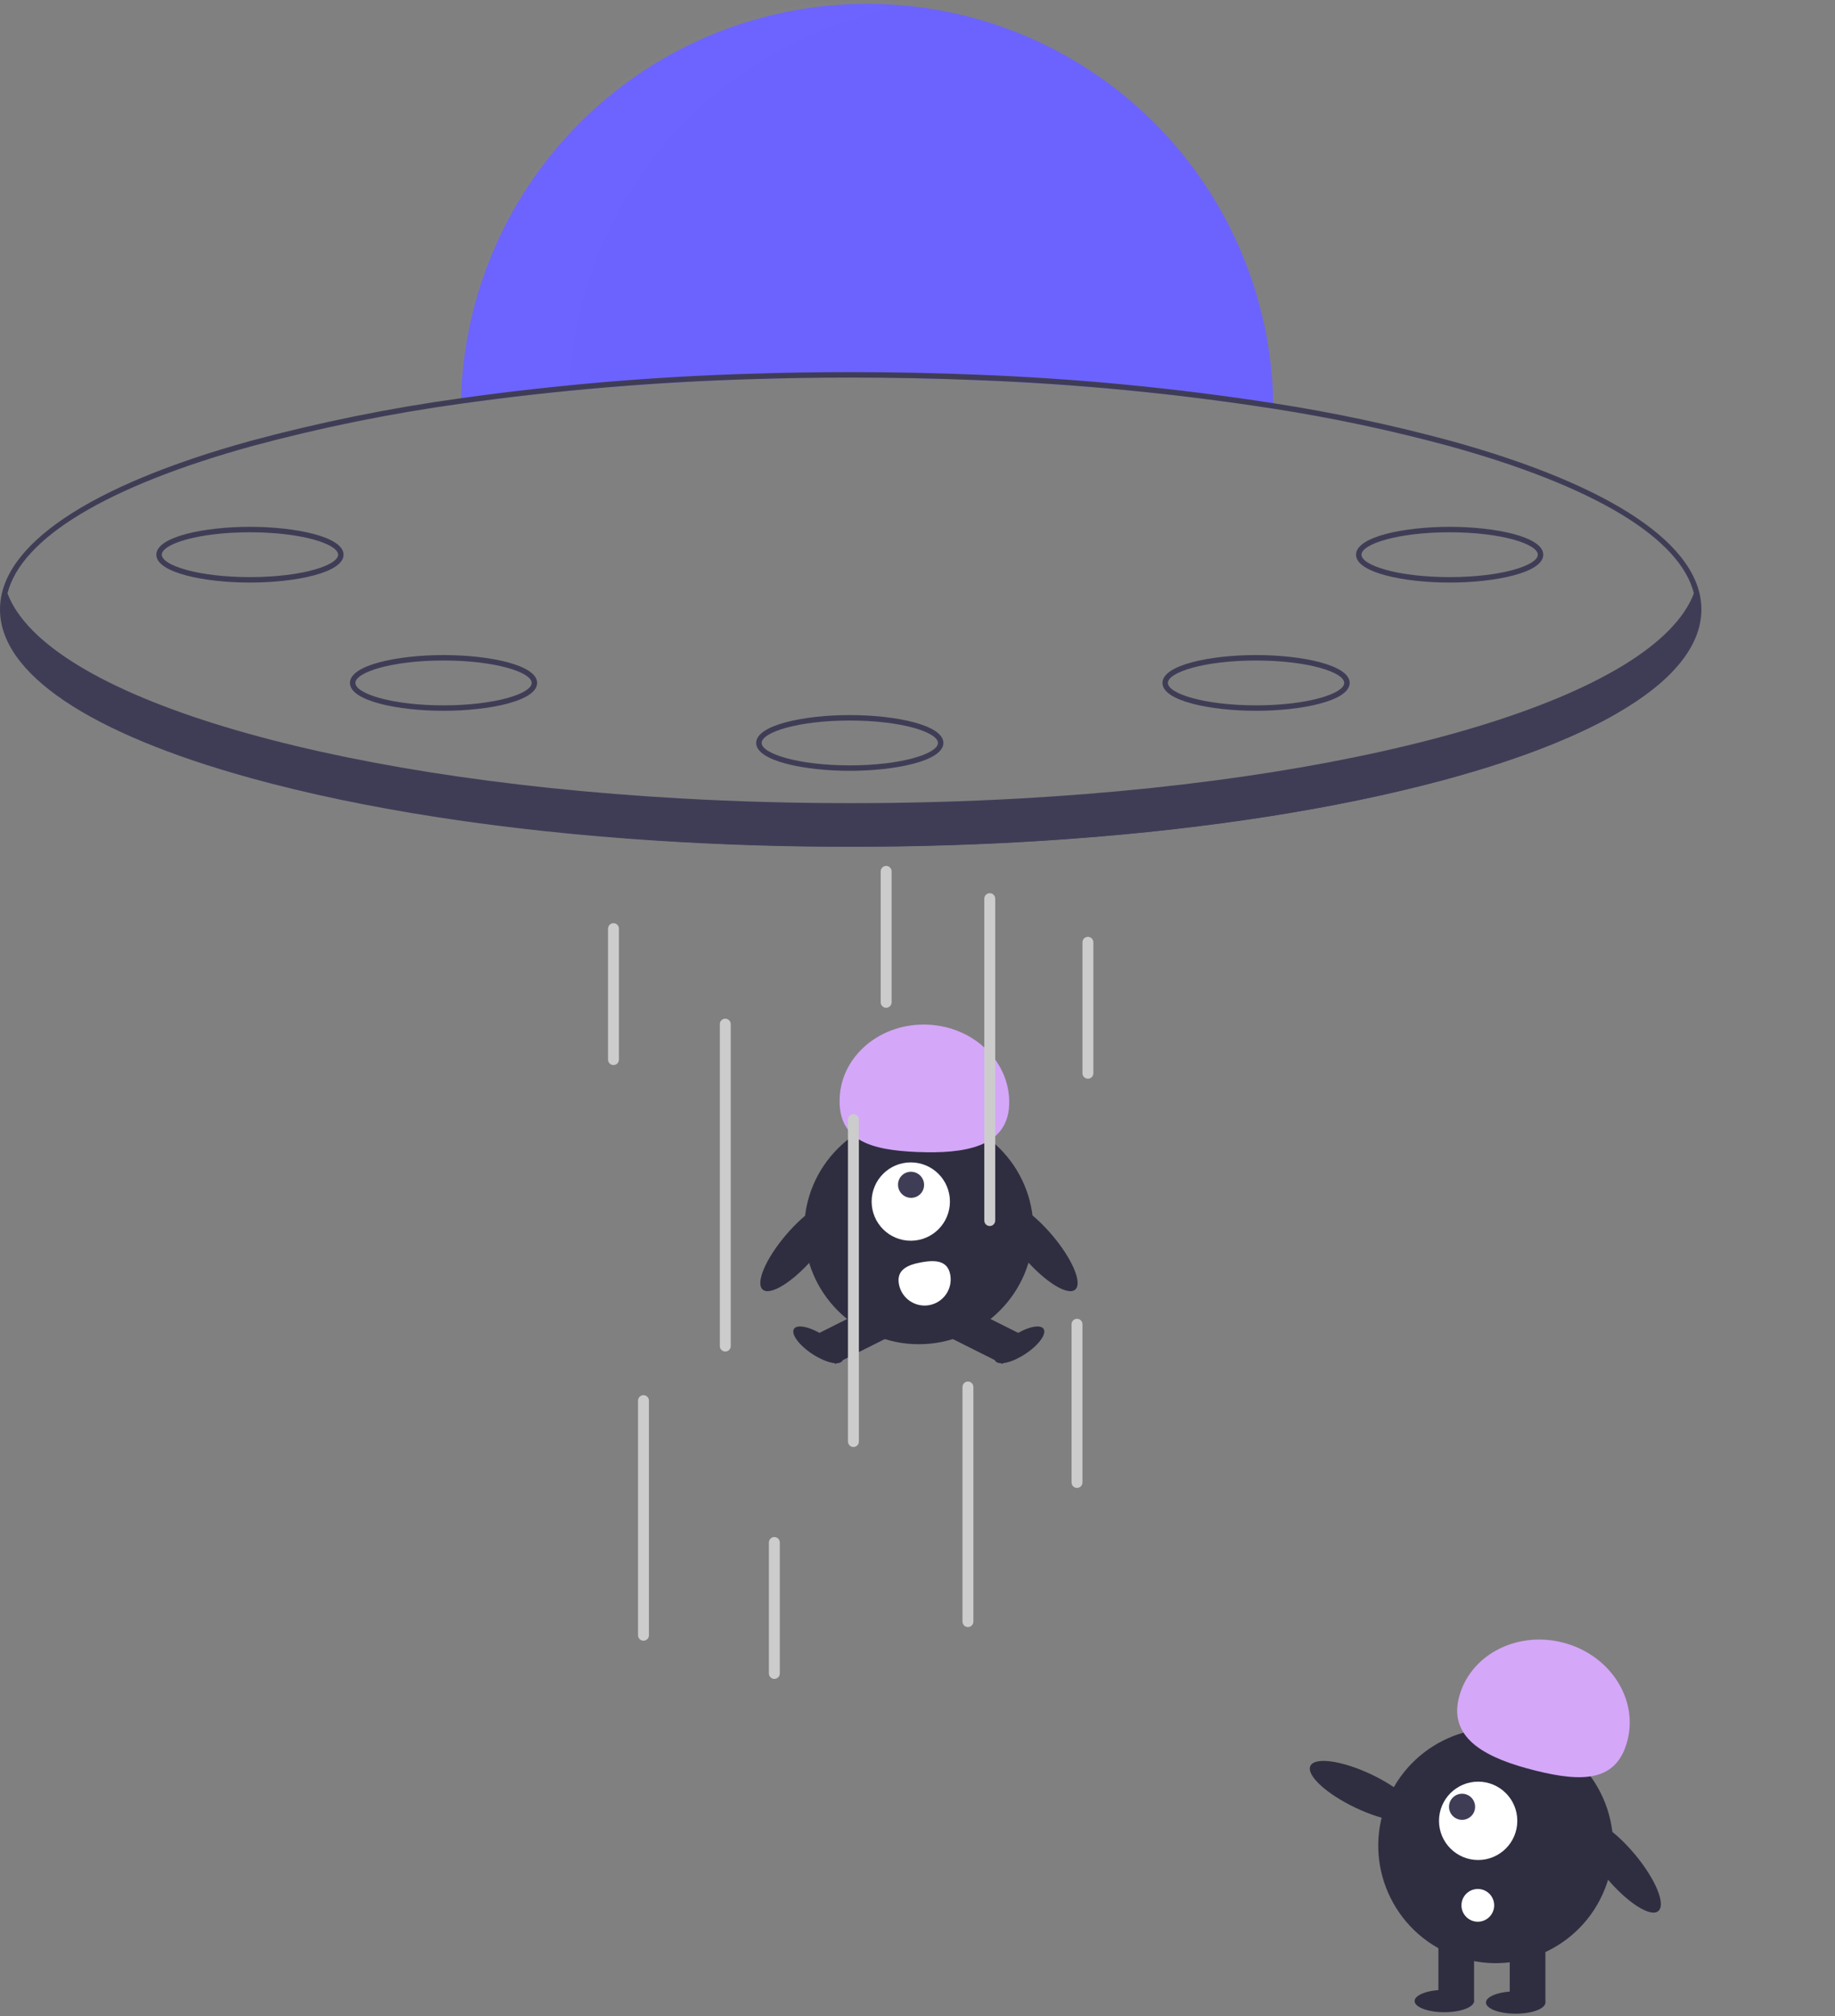 <svg width="673" height="739" viewBox="0 0 673 739" fill="none" xmlns="http://www.w3.org/2000/svg">
<rect x="0" y="0" width="673" height="739" fill="#808080" stroke="none"/>
<g id="alien-abduction" clip-path="url(#clip0)">
<g id="alien2">
<path id="Vector" d="M608.193 700.491C611.056 698.094 607.187 688.759 599.553 679.641C591.918 670.522 583.408 665.073 580.546 667.47C577.683 669.866 581.552 679.202 589.186 688.32C596.821 697.439 605.331 702.888 608.193 700.491Z" fill="#2F2E41"/>
<path id="Vector_2" d="M589.419 690.121C596.941 667.557 584.746 643.167 562.181 635.645C539.616 628.124 515.227 640.318 507.705 662.883C500.183 685.448 512.378 709.838 534.943 717.36C557.508 724.881 581.898 712.686 589.419 690.121Z" fill="#2F2E41"/>
<path id="Vector_3" d="M566.791 710.302H553.707V733.744H566.791V710.302Z" fill="#2F2E41"/>
<path id="Vector_4" d="M540.624 710.302H527.54V733.744H540.624V710.302Z" fill="#2F2E41"/>
<path id="Vector_5" d="M555.888 738.105C561.91 738.105 566.791 736.274 566.791 734.016C566.791 731.758 561.91 729.928 555.888 729.928C549.866 729.928 544.985 731.758 544.985 734.016C544.985 736.274 549.866 738.105 555.888 738.105Z" fill="#2F2E41"/>
<path id="Vector_6" d="M529.72 737.56C535.742 737.56 540.624 735.729 540.624 733.471C540.624 731.213 535.742 729.382 529.72 729.382C523.699 729.382 518.817 731.213 518.817 733.471C518.817 735.729 523.699 737.56 529.72 737.56Z" fill="#2F2E41"/>
<path id="Vector_7" d="M535.039 622.365C538.885 606.878 555.86 597.765 572.954 602.009C590.048 606.254 600.788 622.25 596.943 637.737C593.097 653.224 580.339 653.274 563.245 649.029C546.151 644.784 531.194 637.853 535.039 622.365Z" fill="#D4A7F8"/>
<path id="Vector_8" d="M519.51 665.747C521.11 662.373 513.696 655.507 502.951 650.411C492.206 645.315 482.198 643.918 480.598 647.291C478.998 650.664 486.412 657.53 497.157 662.627C507.903 667.723 517.91 669.12 519.51 665.747Z" fill="#2F2E41"/>
<path id="Vector_9" d="M542.124 681.773C550.054 681.773 556.482 675.345 556.482 667.415C556.482 659.485 550.054 653.056 542.124 653.056C534.194 653.056 527.765 659.485 527.765 667.415C527.765 675.345 534.194 681.773 542.124 681.773Z" fill="white"/>
<path id="Vector_10" d="M536.222 667.054C538.866 667.054 541.008 664.911 541.008 662.268C541.008 659.625 538.866 657.482 536.222 657.482C533.579 657.482 531.436 659.625 531.436 662.268C531.436 664.911 533.579 667.054 536.222 667.054Z" fill="#3F3D56"/>
<path id="Vector_11" d="M542 704.394C545.314 704.394 548 701.708 548 698.394C548 695.08 545.314 692.394 542 692.394C538.686 692.394 536 695.08 536 698.394C536 701.708 538.686 704.394 542 704.394Z" fill="white"/>
</g>
<g id="alien1">
<path id="Vector_12" d="M336.978 492.717C360.181 492.717 378.99 473.907 378.99 450.704C378.99 427.501 360.181 408.692 336.978 408.692C313.775 408.692 294.966 427.501 294.966 450.704C294.966 473.907 313.775 492.717 336.978 492.717Z" fill="#2F2E41"/>
<path id="Vector_13" d="M321.002 478.307L300.555 488.546L306.27 499.958L326.717 489.719L321.002 478.307Z" fill="#2F2E41"/>
<path id="Vector_14" d="M308.966 498.8C310.178 496.961 307.186 492.849 302.282 489.616C297.378 486.382 292.419 485.252 291.207 487.091C289.994 488.93 292.987 493.042 297.891 496.275C302.795 499.509 307.753 500.639 308.966 498.8Z" fill="#2F2E41"/>
<path id="Vector_15" d="M352.954 478.307L347.239 489.719L367.686 499.959L373.401 488.546L352.954 478.307Z" fill="#2F2E41"/>
<path id="Vector_16" d="M376.065 496.275C380.969 493.042 383.962 488.93 382.749 487.091C381.537 485.252 376.578 486.382 371.674 489.616C366.77 492.849 363.777 496.961 364.99 498.8C366.202 500.639 371.161 499.509 376.065 496.275Z" fill="#2F2E41"/>
<path id="Vector_17" d="M334.037 454.786C341.967 454.786 348.395 448.358 348.395 440.428C348.395 432.498 341.967 426.069 334.037 426.069C326.107 426.069 319.678 432.498 319.678 440.428C319.678 448.358 326.107 454.786 334.037 454.786Z" fill="white"/>
<path id="Vector_18" d="M337.529 437.675C339.391 435.814 339.38 432.785 337.505 430.911C335.631 429.036 332.602 429.026 330.741 430.887C328.88 432.748 328.89 435.777 330.765 437.651C332.64 439.526 335.668 439.536 337.529 437.675Z" fill="#3F3D56"/>
<path id="Vector_19" d="M370.12 404.999C370.752 389.446 357.347 376.272 340.179 375.574C323.011 374.877 308.582 386.92 307.95 402.474C307.318 418.028 319.252 421.561 336.42 422.259C353.587 422.956 369.488 420.553 370.12 404.999Z" fill="#D4A7F8"/>
<path id="Vector_20" d="M394.337 472.703C397.1 470.331 393.214 461.272 385.657 452.469C378.101 443.667 369.734 438.454 366.971 440.826C364.208 443.198 368.093 452.258 375.65 461.06C383.207 469.863 391.573 475.076 394.337 472.703Z" fill="#2F2E41"/>
<path id="Vector_21" d="M298.423 461.06C305.98 452.258 309.866 443.198 307.102 440.826C304.339 438.454 295.973 443.667 288.416 452.469C280.859 461.272 276.973 470.331 279.737 472.703C282.5 475.076 290.866 469.863 298.423 461.06Z" fill="#2F2E41"/>
<path id="Vector_22" d="M348.517 467.261C348.971 469.758 348.415 472.335 346.97 474.422C345.526 476.51 343.311 477.938 340.813 478.393C338.316 478.848 335.74 478.291 333.652 476.847C331.564 475.402 330.136 473.187 329.681 470.69L329.678 470.671C328.736 465.469 332.758 463.628 337.96 462.686C343.163 461.745 347.575 462.059 348.517 467.261Z" fill="white"/>
</g>
<g id="beams">
<path id="Vector_23" d="M266 495.394C265.47 495.394 264.961 495.183 264.586 494.808C264.211 494.433 264 493.924 264 493.394V375.394C264 374.864 264.211 374.355 264.586 373.98C264.961 373.605 265.47 373.394 266 373.394C266.53 373.394 267.039 373.605 267.414 373.98C267.789 374.355 268 374.864 268 375.394V493.394C268 493.924 267.789 494.433 267.414 494.808C267.039 495.183 266.53 495.394 266 495.394Z" fill="#CCCCCC"/>
<path id="Vector_24" d="M236 601.394C235.47 601.394 234.961 601.183 234.586 600.808C234.211 600.433 234 599.924 234 599.394V513.394C234 512.864 234.211 512.355 234.586 511.98C234.961 511.605 235.47 511.394 236 511.394C236.53 511.394 237.039 511.605 237.414 511.98C237.789 512.355 238 512.864 238 513.394V599.394C238 599.924 237.789 600.433 237.414 600.808C237.039 601.183 236.53 601.394 236 601.394V601.394Z" fill="#CCCCCC"/>
<path id="Vector_25" d="M313 530.394C312.47 530.394 311.961 530.183 311.586 529.808C311.211 529.433 311 528.924 311 528.394V410.394C311 409.864 311.211 409.355 311.586 408.98C311.961 408.605 312.47 408.394 313 408.394C313.53 408.394 314.039 408.605 314.414 408.98C314.789 409.355 315 409.864 315 410.394V528.394C315 528.924 314.789 529.433 314.414 529.808C314.039 530.183 313.53 530.394 313 530.394Z" fill="#CCCCCC"/>
<path id="Vector_26" d="M284 615.394C283.47 615.394 282.961 615.183 282.586 614.808C282.211 614.433 282 613.924 282 613.394V565.394C282 564.864 282.211 564.355 282.586 563.98C282.961 563.605 283.47 563.394 284 563.394C284.53 563.394 285.039 563.605 285.414 563.98C285.789 564.355 286 564.864 286 565.394V613.394C286 613.924 285.789 614.433 285.414 614.808C285.039 615.183 284.53 615.394 284 615.394V615.394Z" fill="#CCCCCC"/>
<path id="Vector_27" d="M325 369.394C324.47 369.394 323.961 369.183 323.586 368.808C323.211 368.433 323 367.924 323 367.394V319.394C323 318.864 323.211 318.355 323.586 317.98C323.961 317.605 324.47 317.394 325 317.394C325.53 317.394 326.039 317.605 326.414 317.98C326.789 318.355 327 318.864 327 319.394V367.394C327 367.924 326.789 368.433 326.414 368.808C326.039 369.183 325.53 369.394 325 369.394V369.394Z" fill="#CCCCCC"/>
<path id="Vector_28" d="M225 390.394C224.47 390.394 223.961 390.183 223.586 389.808C223.211 389.433 223 388.924 223 388.394V340.394C223 339.864 223.211 339.355 223.586 338.98C223.961 338.605 224.47 338.394 225 338.394C225.53 338.394 226.039 338.605 226.414 338.98C226.789 339.355 227 339.864 227 340.394V388.394C227 388.924 226.789 389.433 226.414 389.808C226.039 390.183 225.53 390.394 225 390.394V390.394Z" fill="#CCCCCC"/>
<path id="Vector_29" d="M399 395.394C398.47 395.394 397.961 395.183 397.586 394.808C397.211 394.433 397 393.924 397 393.394V345.394C397 344.864 397.211 344.355 397.586 343.98C397.961 343.605 398.47 343.394 399 343.394C399.53 343.394 400.039 343.605 400.414 343.98C400.789 344.355 401 344.864 401 345.394V393.394C401 393.924 400.789 394.433 400.414 394.808C400.039 395.183 399.53 395.394 399 395.394Z" fill="#CCCCCC"/>
<path id="Vector_30" d="M395 545.394C394.47 545.394 393.961 545.183 393.586 544.808C393.211 544.433 393 543.924 393 543.394V485.394C393 484.864 393.211 484.355 393.586 483.98C393.961 483.605 394.47 483.394 395 483.394C395.53 483.394 396.039 483.605 396.414 483.98C396.789 484.355 397 484.864 397 485.394V543.394C397 543.924 396.789 544.433 396.414 544.808C396.039 545.183 395.53 545.394 395 545.394Z" fill="#CCCCCC"/>
<path id="Vector_31" d="M355 596.394C354.47 596.394 353.961 596.183 353.586 595.808C353.211 595.433 353 594.924 353 594.394V508.394C353 507.864 353.211 507.355 353.586 506.98C353.961 506.605 354.47 506.394 355 506.394C355.53 506.394 356.039 506.605 356.414 506.98C356.789 507.355 357 507.864 357 508.394V594.394C357 594.924 356.789 595.433 356.414 595.808C356.039 596.183 355.53 596.394 355 596.394Z" fill="#CCCCCC"/>
<path id="Vector_32" d="M363 449.394C362.47 449.394 361.961 449.183 361.586 448.808C361.211 448.433 361 447.924 361 447.394V329.394C361 328.864 361.211 328.355 361.586 327.98C361.961 327.605 362.47 327.394 363 327.394C363.53 327.394 364.039 327.605 364.414 327.98C364.789 328.355 365 328.864 365 329.394V447.394C365 447.924 364.789 448.433 364.414 448.808C364.039 449.183 363.53 449.394 363 449.394Z" fill="#CCCCCC"/>
</g>
<g id="lights">
<path id="light1" d="M91.669 213.54C75.027 213.54 57.339 209.959 57.339 203.323C57.339 196.687 75.027 193.106 91.669 193.106C108.312 193.106 126 196.687 126 203.323C126 209.959 108.312 213.54 91.669 213.54ZM91.669 195.106C72.616 195.106 59.339 199.437 59.339 203.323C59.339 207.209 72.616 211.54 91.669 211.54C110.722 211.54 124 207.209 124 203.323C124 199.437 110.722 195.106 91.669 195.106V195.106Z" fill="#3F3D56"/>
<path id="light2" d="M162.669 260.54C146.027 260.54 128.339 256.959 128.339 250.323C128.339 243.687 146.027 240.106 162.669 240.106C179.312 240.106 197 243.687 197 250.323C197 256.959 179.312 260.54 162.669 260.54ZM162.669 242.106C143.616 242.106 130.339 246.437 130.339 250.323C130.339 254.209 143.616 258.54 162.669 258.54C181.722 258.54 195 254.209 195 250.323C195 246.437 181.722 242.106 162.669 242.106V242.106Z" fill="#3F3D56"/>
<path id="light3" d="M311.669 282.54C295.027 282.54 277.339 278.959 277.339 272.323C277.339 265.687 295.027 262.106 311.669 262.106C328.312 262.106 346 265.687 346 272.323C346 278.959 328.312 282.54 311.669 282.54ZM311.669 264.106C292.616 264.106 279.339 268.437 279.339 272.323C279.339 276.209 292.616 280.54 311.669 280.54C330.722 280.54 344 276.209 344 272.323C344 268.437 330.722 264.106 311.669 264.106V264.106Z" fill="#3F3D56"/>
<path id="light4" d="M460.669 260.54C444.027 260.54 426.339 256.959 426.339 250.323C426.339 243.687 444.027 240.106 460.669 240.106C477.312 240.106 495 243.687 495 250.323C495 256.959 477.312 260.54 460.669 260.54ZM460.669 242.106C441.616 242.106 428.339 246.437 428.339 250.323C428.339 254.209 441.616 258.54 460.669 258.54C479.722 258.54 493 254.209 493 250.323C493 246.437 479.722 242.106 460.669 242.106V242.106Z" fill="#3F3D56"/>
<path id="light5" d="M531.669 213.54C515.027 213.54 497.339 209.959 497.339 203.323C497.339 196.687 515.027 193.106 531.669 193.106C548.312 193.106 566 196.687 566 203.323C566 209.959 548.312 213.54 531.669 213.54ZM531.669 195.106C512.616 195.106 499.339 199.437 499.339 203.323C499.339 207.209 512.616 211.54 531.669 211.54C550.722 211.54 564 207.209 564 203.323C564 199.437 550.722 195.106 531.669 195.106V195.106Z" fill="#3F3D56"/>
</g>
<g id="saucer">
<path id="saucer-dome" d="M467 149.804C420.38 142.364 367.29 138.394 312 138.394C261.4 138.394 212.65 141.714 169.02 147.974C169.03 147.304 169.04 146.634 169.07 145.964C170.226 107.074 186.549 70.178 214.55 43.164C242.55 16.149 280.007 1.159 318.914 1.397C357.821 1.635 395.091 17.081 422.759 44.436C450.428 71.79 466.299 108.882 466.98 147.784C466.99 148.464 467 149.134 467 149.804Z" fill="#6C63FF"/>
<g id="saucer-dome-transparent" opacity="0.1">
<path id="Vector_33" opacity="0.1" d="M337.55 1.341C316.857 -1.454 295.808 0.13 275.766 5.991C255.724 11.852 237.138 21.858 221.211 35.362C205.284 48.866 192.372 65.565 183.312 84.378C174.252 103.191 169.246 123.698 168.619 144.57C168.589 145.24 168.579 145.91 168.569 146.58C181.531 144.72 194.954 143.126 208.734 141.796C210.42 107.025 224.225 73.941 247.755 48.285C271.285 22.629 303.054 6.021 337.55 1.341V1.341Z" fill="white"/>
</g>
<path id="saucer-body" d="M532.18 161.624C510.72 155.806 488.953 151.186 466.98 147.784C430.966 142.203 394.658 138.714 358.24 137.334C343.07 136.714 327.62 136.394 312 136.394C299.62 136.394 287.34 136.594 275.23 136.994C239.706 138.044 204.266 141.038 169.07 145.964C143.016 149.552 117.214 154.782 91.82 161.624C32.61 177.994 6.10352e-05 199.934 6.10352e-05 223.394C6.10352e-05 246.854 32.61 268.794 91.82 285.164C133.46 296.684 184.8 304.534 240.74 308.134C263.83 309.634 287.7 310.394 312 310.394C336.38 310.394 360.33 309.624 383.49 308.124C434.4 304.834 481.5 298.024 520.92 288.124C521.13 288.064 521.33 288.014 521.54 287.964C524.2 287.304 526.82 286.614 529.41 285.924C530.34 285.664 531.26 285.414 532.18 285.164C532.232 285.143 532.285 285.126 532.34 285.114C533.22 284.874 534.09 284.624 534.96 284.384C536.7 283.884 538.42 283.394 540.11 282.884C540.19 282.864 540.26 282.844 540.33 282.824C541.8 282.384 543.24 281.944 544.67 281.504C545.84 281.134 547 280.774 548.15 280.404C548.99 280.134 549.82 279.864 550.64 279.594C551.24 279.394 551.83 279.204 552.41 279.004C553.2 278.744 553.99 278.474 554.77 278.204C555.1 278.094 555.43 277.984 555.75 277.864C556.5 277.614 557.23 277.354 557.96 277.094C558.75 276.814 559.54 276.524 560.32 276.244C560.97 276.014 561.62 275.774 562.26 275.534C562.8 275.324 563.33 275.124 563.87 274.924C565.34 274.374 566.78 273.804 568.2 273.244C568.91 272.954 569.62 272.674 570.32 272.384C571.01 272.104 571.71 271.814 572.39 271.524C573.51 271.054 574.61 270.584 575.69 270.114C576.21 269.874 576.74 269.644 577.25 269.424C577.64 269.244 578.02 269.074 578.41 268.894C578.69 268.774 578.97 268.644 579.24 268.514C580.25 268.054 581.25 267.584 582.23 267.114C585.99 265.314 589.5 263.474 592.76 261.594C613.21 249.884 624 236.894 624 223.394C624 199.934 591.39 177.994 532.18 161.624ZM531.64 283.244C489.95 294.774 438.47 302.624 382.38 306.194C359.57 307.644 335.99 308.394 312 308.394C288.09 308.394 264.59 307.654 241.85 306.204C185.67 302.644 134.11 294.794 92.36 283.244C34.09 267.124 2 245.874 2 223.394C2.003 221.408 2.252 219.429 2.74 217.504C7.84 197.224 39.21 178.244 92.36 163.544C117.562 156.755 143.166 151.555 169.02 147.974C204.428 143.02 240.082 140.016 275.82 138.974C287.74 138.584 299.8 138.391 312 138.394C327.41 138.394 342.65 138.704 357.63 139.304C394.26 140.672 430.779 144.178 467 149.804C488.783 153.191 510.363 157.778 531.64 163.544C584.78 178.244 616.14 197.214 621.25 217.484C621.746 219.415 621.998 221.4 622 223.394C622 245.874 589.91 267.124 531.64 283.244V283.244Z" fill="#3F3D56"/>
<path id="saucer-front" d="M623.43 224.304C623.43 237.664 612.42 250.304 592.76 261.594C589.49 263.474 585.97 265.314 582.23 267.114C581.25 267.584 580.25 268.054 579.24 268.514C578.97 268.644 578.69 268.774 578.41 268.894C578.02 269.074 577.64 269.244 577.25 269.424C576.74 269.644 576.21 269.874 575.69 270.114C574.61 270.584 573.51 271.054 572.39 271.524C571.71 271.814 571.01 272.104 570.32 272.384C569.62 272.674 568.91 272.954 568.2 273.244C566.78 273.804 565.34 274.374 563.87 274.924C563.33 275.124 562.8 275.324 562.26 275.534C561.62 275.774 560.97 276.014 560.32 276.244C559.54 276.524 558.75 276.814 557.96 277.094C557.23 277.354 556.5 277.614 555.75 277.864C555.43 277.984 555.1 278.094 554.77 278.204C553.99 278.474 553.2 278.744 552.41 279.004C551.83 279.204 551.24 279.394 550.64 279.594C549.82 279.864 548.99 280.134 548.15 280.404C547 280.774 545.84 281.134 544.67 281.504C543.24 281.944 541.8 282.384 540.33 282.824C540.26 282.844 540.19 282.864 540.11 282.884C538.42 283.394 536.7 283.884 534.96 284.384C534.09 284.624 533.22 284.874 532.34 285.114C532.285 285.126 532.232 285.143 532.18 285.164C531.26 285.414 530.34 285.664 529.41 285.924C526.83 286.604 524.2 287.294 521.54 287.964C521.33 288.014 521.13 288.064 520.92 288.124C482.57 297.704 435.52 304.684 383.45 308.054C360.64 309.524 336.86 310.304 312.43 310.304C287.78 310.304 263.8 309.514 240.81 308.014C103.57 299.064 1.43 264.984 1.43 224.304C1.441 221.829 1.818 219.369 2.55 217.004C2.61 217.174 2.67 217.334 2.74 217.504C17.01 254.984 118.28 285.274 249.68 292.664C269.81 293.804 290.66 294.394 312 294.394C333.43 294.394 354.36 293.794 374.57 292.654C505.86 285.234 607.03 254.934 621.25 217.484C621.49 216.884 621.7 216.284 621.88 215.684C622.894 218.445 623.418 221.362 623.43 224.304V224.304Z" fill="#3F3D56"/>
</g>
</g>
<defs>
<clipPath id="clip0">
<rect width="672.531" height="738.394" fill="white"/>
</clipPath>
</defs>
</svg>

